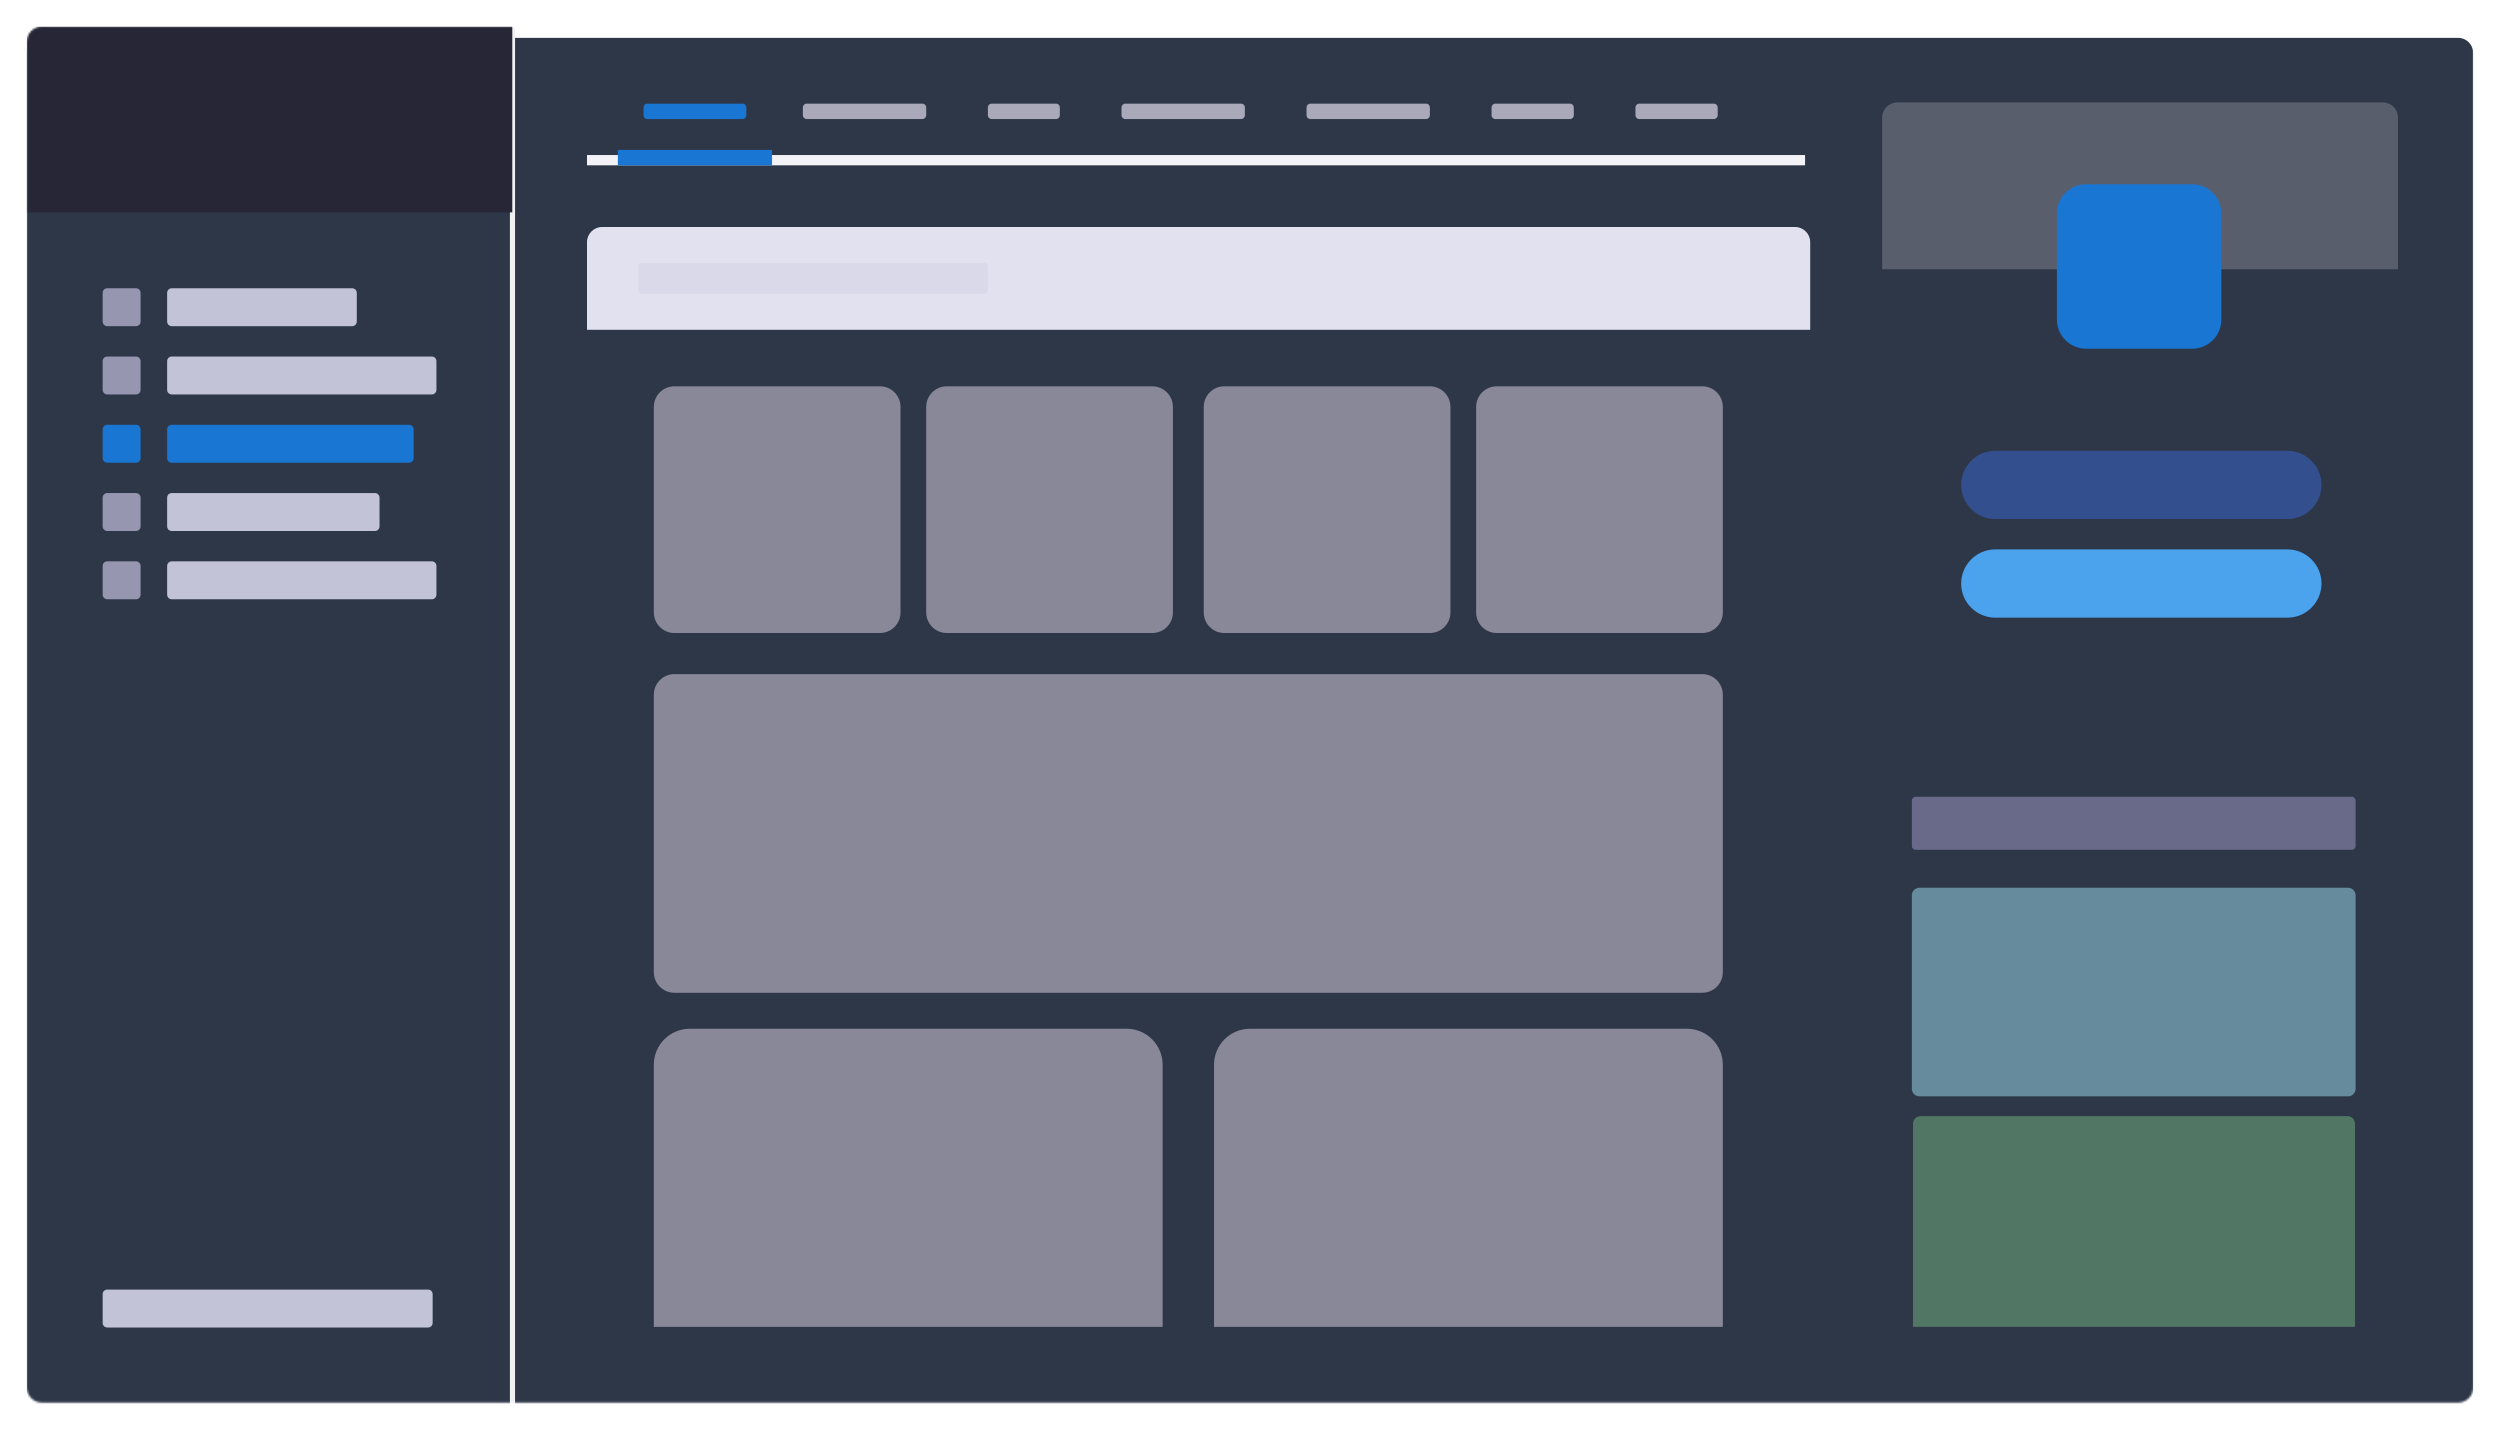 <svg width="1308" height="748" viewBox="0 0 1308 748" fill="none" xmlns="http://www.w3.org/2000/svg">
<g filter="url(#filter0_d)">
<mask id="mask0" mask-type="alpha" maskUnits="userSpaceOnUse" x="14" y="9" width="1280" height="721">
<path d="M1286.04 9.891H21.961C17.577 9.891 14.023 13.444 14.023 17.828V721.926C14.023 726.31 17.577 729.864 21.961 729.864H1286.04C1290.42 729.864 1293.98 726.31 1293.98 721.926V17.828C1293.98 13.444 1290.42 9.891 1286.04 9.891Z" fill="white"/>
</mask>
<g mask="url(#mask0)">
<g filter="url(#filter1_d)">
<path d="M1286.04 9.891H21.961C17.577 9.891 14.023 13.444 14.023 17.828V722.599C14.023 726.983 17.577 730.536 21.961 730.536H1286.04C1290.42 730.536 1293.98 726.983 1293.98 722.599V17.828C1293.98 13.444 1290.42 9.891 1286.04 9.891Z" fill="#2D3748"/>
</g>
<path d="M388.496 50.225H338.685C337.589 50.225 336.701 51.113 336.701 52.209V56.307C336.701 57.403 337.589 58.291 338.685 58.291H388.496C389.592 58.291 390.48 57.403 390.48 56.307V52.209C390.48 51.113 389.592 50.225 388.496 50.225Z" fill="#1976D2"/>
<path d="M482.61 50.225H422.044C420.948 50.225 420.059 51.113 420.059 52.209V56.307C420.059 57.403 420.948 58.291 422.044 58.291H482.61C483.706 58.291 484.595 57.403 484.595 56.307V52.209C484.595 51.113 483.706 50.225 482.61 50.225Z" fill="#A9A9B9"/>
<path d="M552.523 50.225H518.846C517.75 50.225 516.861 51.113 516.861 52.209V56.307C516.861 57.403 517.75 58.291 518.846 58.291H552.523C553.619 58.291 554.507 57.403 554.507 56.307V52.209C554.507 51.113 553.619 50.225 552.523 50.225Z" fill="#A9A9B9"/>
<path d="M649.326 50.225H588.759C587.663 50.225 586.775 51.113 586.775 52.209V56.307C586.775 57.403 587.663 58.291 588.759 58.291H649.326C650.422 58.291 651.31 57.403 651.31 56.307V52.209C651.31 51.113 650.422 50.225 649.326 50.225Z" fill="#A9A9B9"/>
<path d="M746.129 50.225H685.562C684.466 50.225 683.578 51.113 683.578 52.209V56.307C683.578 57.403 684.466 58.291 685.562 58.291H746.129C747.225 58.291 748.113 57.403 748.113 56.307V52.209C748.113 51.113 747.225 50.225 746.129 50.225Z" fill="#A9A9B9"/>
<path d="M821.42 50.225H782.365C781.269 50.225 780.381 51.113 780.381 52.209V56.307C780.381 57.403 781.269 58.291 782.365 58.291H821.42C822.516 58.291 823.405 57.403 823.405 56.307V52.209C823.405 51.113 822.516 50.225 821.42 50.225Z" fill="#A9A9B9"/>
<path d="M896.711 50.225H857.657C856.561 50.225 855.672 51.113 855.672 52.209V56.307C855.672 57.403 856.561 58.291 857.657 58.291H896.711C897.807 58.291 898.696 57.403 898.696 56.307V52.209C898.696 51.113 897.807 50.225 896.711 50.225Z" fill="#A9A9B9"/>
<path d="M266.787 10.568H269.476V731.214H266.787V10.568Z" fill="#F1F1F4"/>
<path d="M268.03 9.891H14.023V107.127H268.03V9.891Z" fill="#262636"/>
<g filter="url(#filter2_d)">
<path d="M1245.7 50.225H992.68C988.3 50.225 984.74 53.778 984.74 58.162V354.208C984.74 358.592 988.3 362.146 992.68 362.146H1245.7C1250.09 362.146 1253.64 358.592 1253.64 354.208V58.162C1253.64 53.778 1250.09 50.225 1245.7 50.225Z" fill="#2D3748"/>
</g>
<g filter="url(#filter3_d)">
<path d="M1245.7 389.037H992.68C988.3 389.037 984.74 392.591 984.74 396.975V682.265C984.74 686.649 988.3 690.202 992.68 690.202H1245.7C1250.09 690.202 1253.64 686.649 1253.64 682.265V396.975C1253.64 392.591 1250.09 389.037 1245.7 389.037Z" fill="#2D3748"/>
</g>
<path d="M1230.47 412.848H1002.27C1001.17 412.848 1000.28 413.736 1000.28 414.832V438.645C1000.28 439.741 1001.17 440.63 1002.27 440.63H1230.47C1231.57 440.63 1232.46 439.741 1232.46 438.645V414.832C1232.46 413.736 1231.57 412.848 1230.47 412.848Z" fill="#69698A"/>
<path d="M1228.49 460.473H1004.25C1002.06 460.473 1000.28 462.25 1000.28 464.441V565.647C1000.28 567.839 1002.06 569.616 1004.25 569.616H1228.49C1230.68 569.616 1232.46 567.839 1232.46 565.647V464.441C1232.46 462.25 1230.68 460.473 1228.49 460.473Z" fill="#658B9C"/>
<path d="M1000.88 583.922C1000.88 581.731 1002.66 579.953 1004.85 579.953H1228.16C1230.35 579.953 1232.13 581.731 1232.13 583.922V690.201H1000.88V583.922Z" fill="#517764"/>
<path d="M184.266 146.816H89.848C88.522 146.816 87.447 147.892 87.447 149.218V164.259C87.447 165.586 88.522 166.661 89.848 166.661H184.266C185.593 166.661 186.668 165.586 186.668 164.259V149.218C186.668 147.892 185.593 146.816 184.266 146.816Z" fill="#C3C3D8"/>
<path d="M225.939 182.533H89.848C88.522 182.533 87.447 183.608 87.447 184.935V199.976C87.447 201.302 88.522 202.377 89.848 202.377H225.939C227.266 202.377 228.341 201.302 228.341 199.976V184.935C228.341 183.608 227.266 182.533 225.939 182.533Z" fill="#C3C3D8"/>
<path d="M214.033 218.254H89.848C88.522 218.254 87.447 219.329 87.447 220.655V235.697C87.447 237.023 88.522 238.098 89.848 238.098H214.033C215.359 238.098 216.434 237.023 216.434 235.697V220.655C216.434 219.329 215.359 218.254 214.033 218.254Z" fill="#1976D2"/>
<path d="M196.173 253.973H89.848C88.522 253.973 87.447 255.048 87.447 256.374V271.416C87.447 272.742 88.522 273.817 89.848 273.817H196.173C197.499 273.817 198.574 272.742 198.574 271.416V256.374C198.574 255.048 197.499 253.973 196.173 253.973Z" fill="#C3C3D8"/>
<path d="M225.939 289.695H89.848C88.522 289.695 87.447 290.77 87.447 292.097V307.138C87.447 308.464 88.522 309.54 89.848 309.54H225.939C227.266 309.54 228.341 308.464 228.341 307.138V292.097C228.341 290.77 227.266 289.695 225.939 289.695Z" fill="#C3C3D8"/>
<path d="M223.956 670.703H56.114C54.788 670.703 53.713 671.778 53.713 673.104V688.146C53.713 689.472 54.788 690.547 56.114 690.547H223.956C225.282 690.547 226.357 689.472 226.357 688.146V673.104C226.357 671.778 225.282 670.703 223.956 670.703Z" fill="#C3C3D8"/>
<path d="M71.156 146.816H56.114C54.788 146.816 53.713 147.892 53.713 149.218V164.259C53.713 165.586 54.788 166.661 56.114 166.661H71.156C72.483 166.661 73.558 165.586 73.558 164.259V149.218C73.558 147.892 72.483 146.816 71.156 146.816Z" fill="#9696B1"/>
<path d="M71.156 182.533H56.114C54.788 182.533 53.713 183.608 53.713 184.935V199.976C53.713 201.302 54.788 202.377 56.114 202.377H71.156C72.483 202.377 73.558 201.302 73.558 199.976V184.935C73.558 183.608 72.483 182.533 71.156 182.533Z" fill="#9696B1"/>
<path d="M71.156 253.973H56.114C54.788 253.973 53.713 255.048 53.713 256.374V271.416C53.713 272.742 54.788 273.817 56.114 273.817H71.156C72.483 273.817 73.558 272.742 73.558 271.416V256.374C73.558 255.048 72.483 253.973 71.156 253.973Z" fill="#9696B1"/>
<path d="M71.156 218.254H56.114C54.788 218.254 53.713 219.329 53.713 220.655V235.697C53.713 237.023 54.788 238.098 56.114 238.098H71.156C72.483 238.098 73.558 237.023 73.558 235.697V220.655C73.558 219.329 72.483 218.254 71.156 218.254Z" fill="#1976D2"/>
<path d="M71.156 289.695H56.114C54.788 289.695 53.713 290.77 53.713 292.097V307.138C53.713 308.464 54.788 309.54 56.114 309.54H71.156C72.483 309.54 73.558 308.464 73.558 307.138V292.097C73.558 290.77 72.483 289.695 71.156 289.695Z" fill="#9696B1"/>
<path d="M984.74 57.518C984.74 53.134 988.3 49.58 992.68 49.58H1246.69C1251.07 49.58 1254.63 53.134 1254.63 57.518V136.895H984.74V57.518Z" fill="#595E6D"/>
<g filter="url(#filter4_d)">
<path d="M1146.94 90.561H1091.44C1083.01 90.561 1076.17 97.398 1076.17 105.834V161.334C1076.17 169.77 1083.01 176.608 1091.44 176.608H1146.94C1155.38 176.608 1162.22 169.77 1162.22 161.334V105.834C1162.22 97.398 1155.38 90.561 1146.94 90.561Z" fill="#1976D2"/>
</g>
<path d="M1196.74 231.855H1043.94C1034.08 231.855 1026.08 239.852 1026.08 249.715C1026.08 259.579 1034.08 267.575 1043.94 267.575H1196.74C1206.6 267.575 1214.6 259.579 1214.6 249.715C1214.6 239.852 1206.6 231.855 1196.74 231.855Z" fill="#344F8E"/>
<path d="M1196.74 283.447H1043.94C1034.08 283.447 1026.08 291.443 1026.08 301.307C1026.08 311.171 1034.08 319.167 1043.94 319.167H1196.74C1206.6 319.167 1214.6 311.171 1214.6 301.307C1214.6 291.443 1206.6 283.447 1196.74 283.447Z" fill="#4BA2ED"/>
<path d="M944.409 77.115H307.121V82.493H944.409V77.115Z" fill="#F2F2F7"/>
<path d="M403.925 74.426H323.256V82.493H403.925V74.426Z" fill="#1976D2"/>
<g filter="url(#filter5_d)">
<path d="M936.471 114.76H315.059C310.675 114.76 307.121 118.314 307.121 122.697V682.263C307.121 686.647 310.675 690.201 315.059 690.201H936.471C940.855 690.201 944.409 686.647 944.409 682.263V122.697C944.409 118.314 940.855 114.76 936.471 114.76Z" fill="#2D3748"/>
</g>
<path d="M307.121 122.697C307.121 118.314 310.676 114.76 315.059 114.76H939.16C943.543 114.76 947.097 118.314 947.097 122.697V168.539H307.121V122.697Z" fill="#E1E1EF"/>
<path d="M514.878 133.584H335.996C334.9 133.584 334.012 134.472 334.012 135.568V147.733C334.012 148.829 334.9 149.718 335.996 149.718H514.878C515.974 149.718 516.862 148.829 516.862 147.733V135.568C516.862 134.472 515.974 133.584 514.878 133.584Z" fill="#D9D9E9"/>
<path d="M460.393 198.119H352.834C346.893 198.119 342.078 202.935 342.078 208.875V316.434C342.078 322.374 346.893 327.19 352.834 327.19H460.393C466.333 327.19 471.149 322.374 471.149 316.434V208.875C471.149 202.935 466.333 198.119 460.393 198.119Z" fill="#888899"/>
<path d="M890.629 348.701H352.834C346.893 348.701 342.078 353.517 342.078 359.457V504.662C342.078 510.602 346.893 515.418 352.834 515.418H890.629C896.569 515.418 901.385 510.602 901.385 504.662V359.457C901.385 353.517 896.569 348.701 890.629 348.701Z" fill="#888899"/>
<path d="M602.909 198.119H495.35C489.41 198.119 484.594 202.935 484.594 208.875V316.434C484.594 322.374 489.41 327.19 495.35 327.19H602.909C608.85 327.19 613.665 322.374 613.665 316.434V208.875C613.665 202.935 608.85 198.119 602.909 198.119Z" fill="#888899"/>
<path d="M342.078 553.063C342.078 542.667 350.505 534.24 360.901 534.24H589.464C599.859 534.24 608.286 542.667 608.286 553.063V690.201H342.078V553.063Z" fill="#888899"/>
<path d="M635.176 553.063C635.176 542.667 643.603 534.24 653.999 534.24H882.562C892.958 534.24 901.385 542.667 901.385 553.063V690.201H635.176V553.063Z" fill="#888899"/>
<path d="M748.114 198.119H640.555C634.615 198.119 629.799 202.935 629.799 208.875V316.434C629.799 322.374 634.615 327.19 640.555 327.19H748.114C754.055 327.19 758.87 322.374 758.87 316.434V208.875C758.87 202.935 754.055 198.119 748.114 198.119Z" fill="#888899"/>
<path d="M890.629 198.119H783.07C777.13 198.119 772.314 202.935 772.314 208.875V316.434C772.314 322.374 777.13 327.19 783.07 327.19H890.629C896.569 327.19 901.385 322.374 901.385 316.434V208.875C901.385 202.935 896.569 198.119 890.629 198.119Z" fill="#888899"/>
</g>
</g>
<defs>
<filter id="filter0_d" x="0.713" y="0.581" width="1306.58" height="746.593" filterUnits="userSpaceOnUse" color-interpolation-filters="sRGB">
<feFlood flood-opacity="0" result="BackgroundImageFix"/>
<feColorMatrix in="SourceAlpha" type="matrix" values="0 0 0 0 0 0 0 0 0 0 0 0 0 0 0 0 0 0 127 0"/>
<feOffset dy="4"/>
<feGaussianBlur stdDeviation="6.655"/>
<feColorMatrix type="matrix" values="0 0 0 0 0.149 0 0 0 0 0.376 0 0 0 0 0.722 0 0 0 0.16 0"/>
<feBlend mode="normal" in2="BackgroundImageFix" result="effect1_dropShadow"/>
<feBlend mode="normal" in="SourceGraphic" in2="effect1_dropShadow" result="shape"/>
</filter>
<filter id="filter1_d" x="-1.474" y="0.297" width="1310.95" height="751.641" filterUnits="userSpaceOnUse" color-interpolation-filters="sRGB">
<feFlood flood-opacity="0" result="BackgroundImageFix"/>
<feColorMatrix in="SourceAlpha" type="matrix" values="0 0 0 0 0 0 0 0 0 0 0 0 0 0 0 0 0 0 127 0"/>
<feOffset dy="5.904"/>
<feGaussianBlur stdDeviation="7.749"/>
<feColorMatrix type="matrix" values="0 0 0 0 0.119 0 0 0 0 0.299 0 0 0 0 0.646 0 0 0 0.18 0"/>
<feBlend mode="normal" in2="BackgroundImageFix" result="effect1_dropShadow"/>
<feBlend mode="normal" in="SourceGraphic" in2="effect1_dropShadow" result="shape"/>
</filter>
<filter id="filter2_d" x="977.36" y="45.797" width="283.66" height="326.681" filterUnits="userSpaceOnUse" color-interpolation-filters="sRGB">
<feFlood flood-opacity="0" result="BackgroundImageFix"/>
<feColorMatrix in="SourceAlpha" type="matrix" values="0 0 0 0 0 0 0 0 0 0 0 0 0 0 0 0 0 0 127 0"/>
<feOffset dy="2.952"/>
<feGaussianBlur stdDeviation="3.69"/>
<feColorMatrix type="matrix" values="0 0 0 0 0.186 0 0 0 0 0.322 0 0 0 0 0.803 0 0 0 0.1 0"/>
<feBlend mode="normal" in2="BackgroundImageFix" result="effect1_dropShadow"/>
<feBlend mode="normal" in="SourceGraphic" in2="effect1_dropShadow" result="shape"/>
</filter>
<filter id="filter3_d" x="977.36" y="384.609" width="283.66" height="315.925" filterUnits="userSpaceOnUse" color-interpolation-filters="sRGB">
<feFlood flood-opacity="0" result="BackgroundImageFix"/>
<feColorMatrix in="SourceAlpha" type="matrix" values="0 0 0 0 0 0 0 0 0 0 0 0 0 0 0 0 0 0 127 0"/>
<feOffset dy="2.952"/>
<feGaussianBlur stdDeviation="3.69"/>
<feColorMatrix type="matrix" values="0 0 0 0 0.186 0 0 0 0 0.322 0 0 0 0 0.803 0 0 0 0.1 0"/>
<feBlend mode="normal" in2="BackgroundImageFix" result="effect1_dropShadow"/>
<feBlend mode="normal" in="SourceGraphic" in2="effect1_dropShadow" result="shape"/>
</filter>
<filter id="filter4_d" x="1070.65" y="86.88" width="97.09" height="97.087" filterUnits="userSpaceOnUse" color-interpolation-filters="sRGB">
<feFlood flood-opacity="0" result="BackgroundImageFix"/>
<feColorMatrix in="SourceAlpha" type="matrix" values="0 0 0 0 0 0 0 0 0 0 0 0 0 0 0 0 0 0 127 0"/>
<feOffset dy="1.84"/>
<feGaussianBlur stdDeviation="2.76"/>
<feColorMatrix type="matrix" values="0 0 0 0 0.136 0 0 0 0 0.273 0 0 0 0 0.76 0 0 0 0.09 0"/>
<feBlend mode="normal" in2="BackgroundImageFix" result="effect1_dropShadow"/>
<feBlend mode="normal" in="SourceGraphic" in2="effect1_dropShadow" result="shape"/>
</filter>
<filter id="filter5_d" x="299.741" y="110.332" width="652.048" height="590.201" filterUnits="userSpaceOnUse" color-interpolation-filters="sRGB">
<feFlood flood-opacity="0" result="BackgroundImageFix"/>
<feColorMatrix in="SourceAlpha" type="matrix" values="0 0 0 0 0 0 0 0 0 0 0 0 0 0 0 0 0 0 127 0"/>
<feOffset dy="2.952"/>
<feGaussianBlur stdDeviation="3.69"/>
<feColorMatrix type="matrix" values="0 0 0 0 0.186 0 0 0 0 0.322 0 0 0 0 0.803 0 0 0 0.1 0"/>
<feBlend mode="normal" in2="BackgroundImageFix" result="effect1_dropShadow"/>
<feBlend mode="normal" in="SourceGraphic" in2="effect1_dropShadow" result="shape"/>
</filter>
</defs>
</svg>
